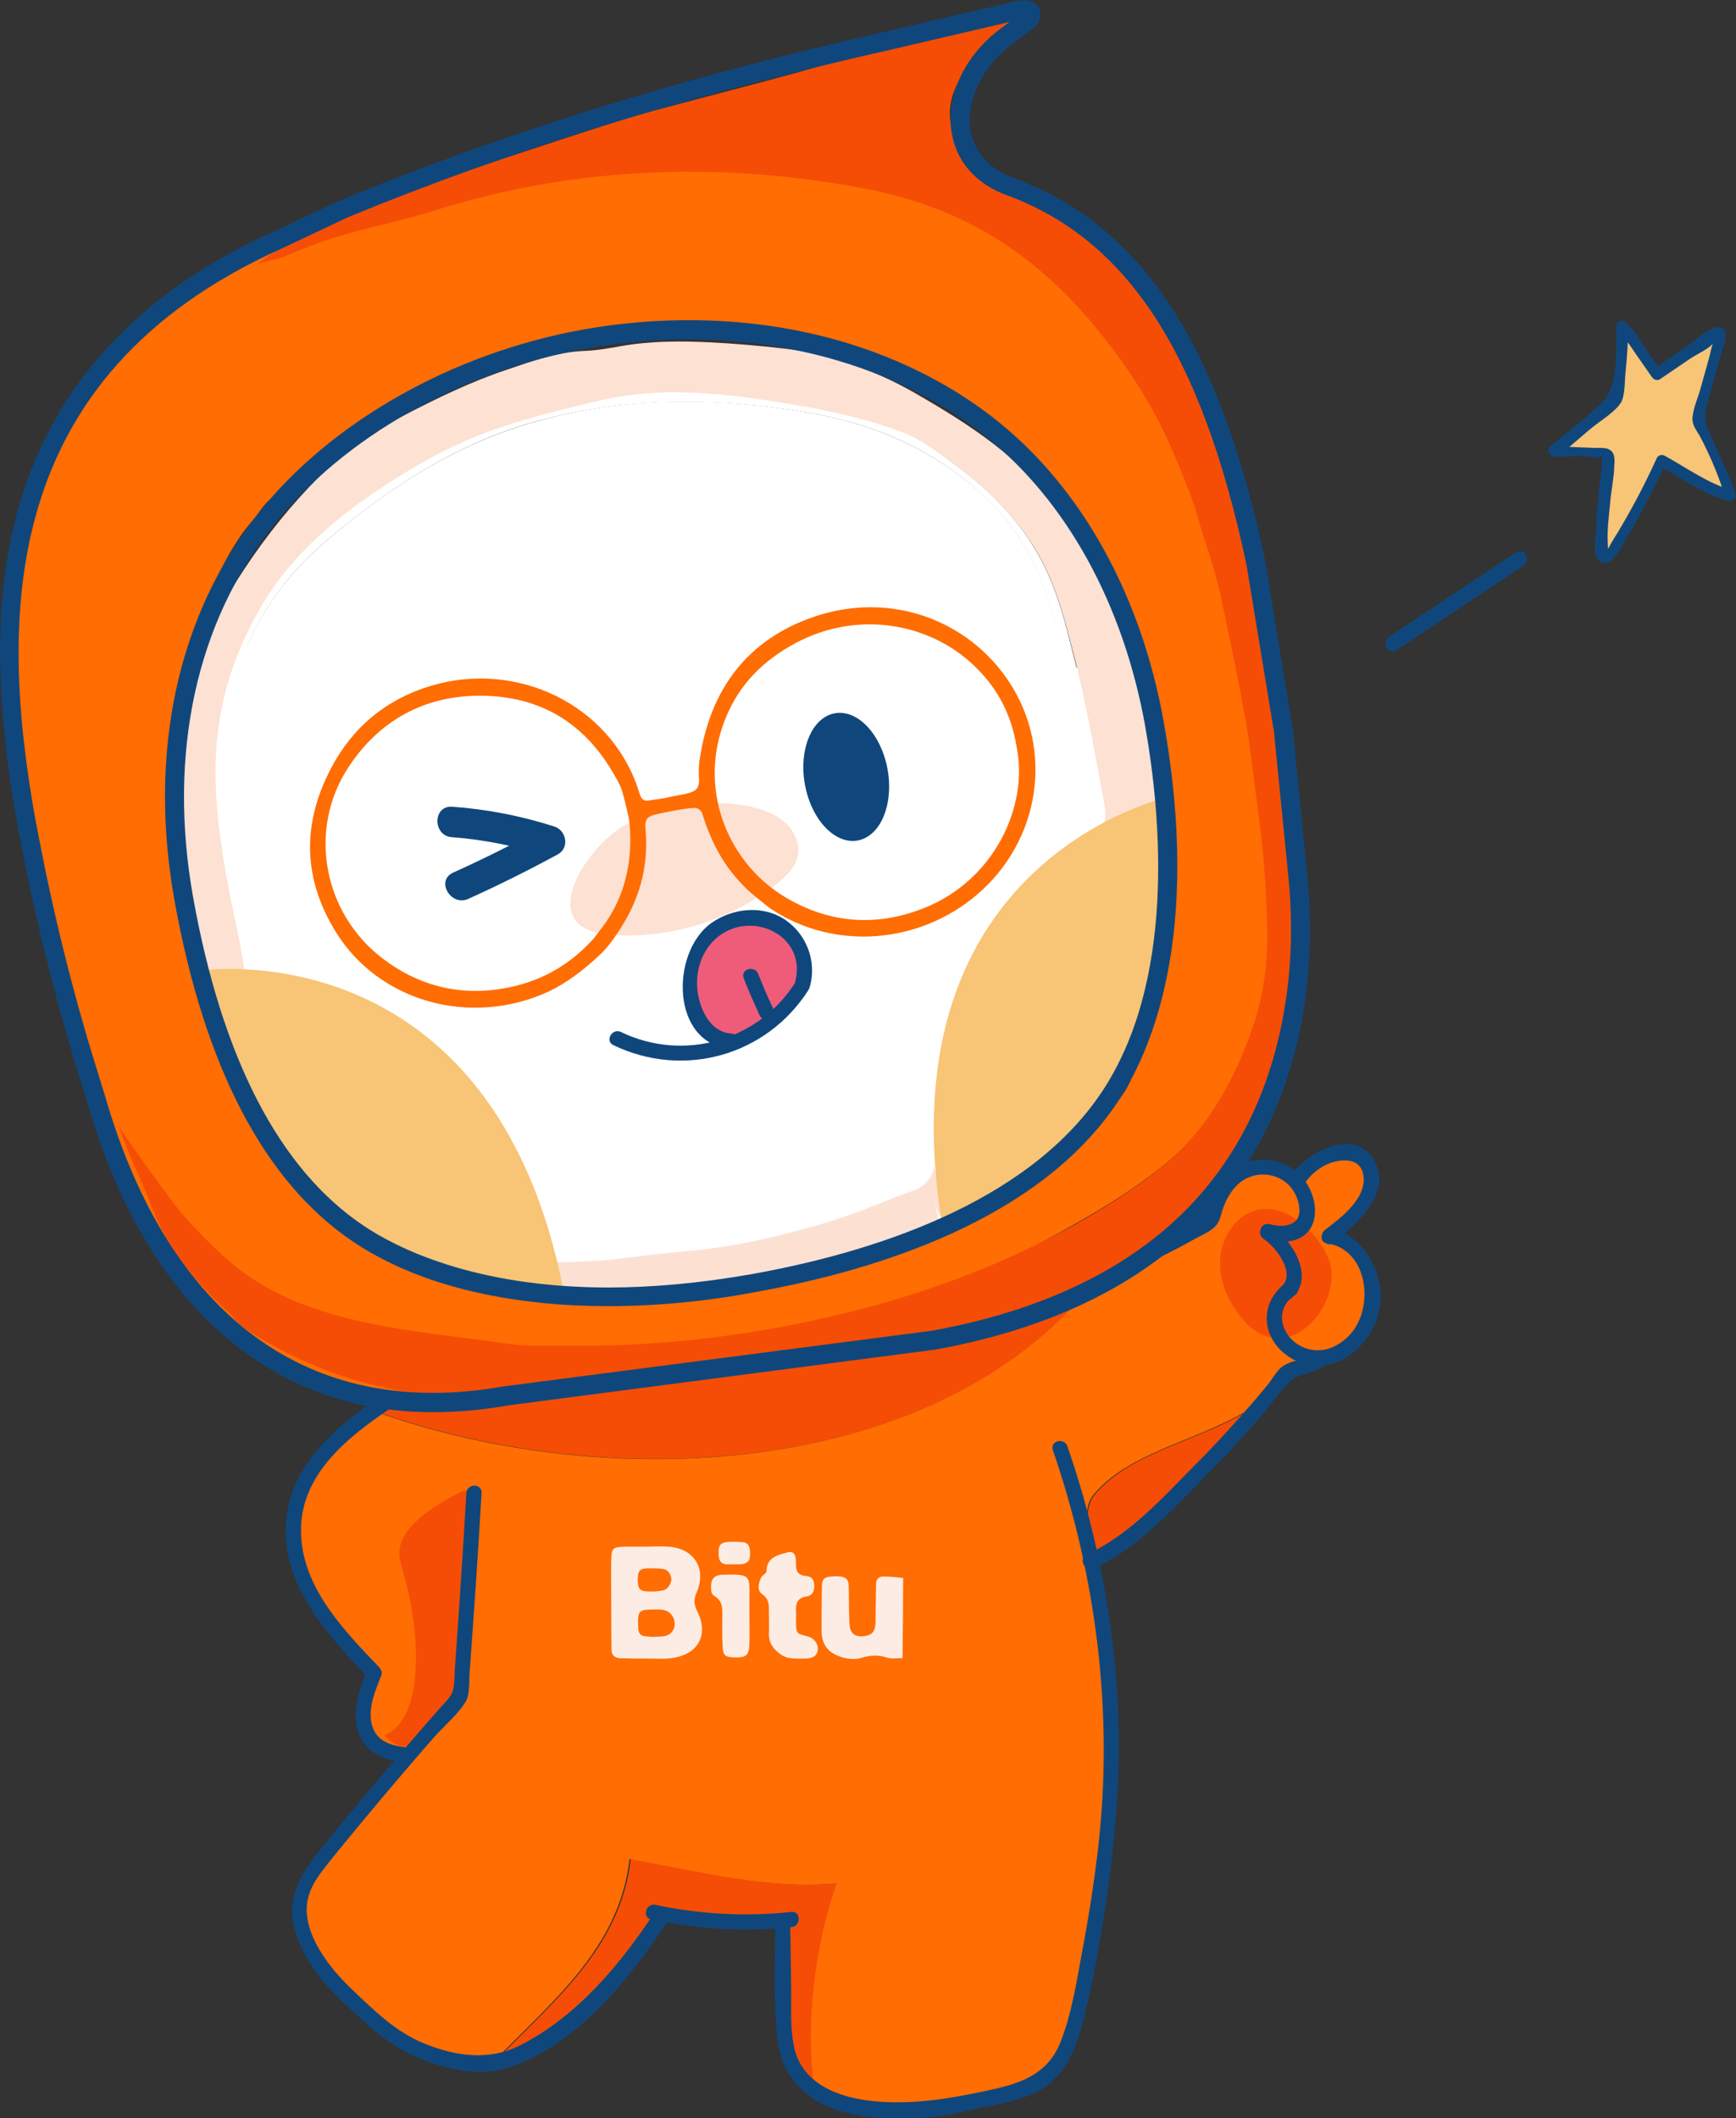 <svg width="100" height="122" viewBox="0 0 100 122" fill="none" xmlns="http://www.w3.org/2000/svg">
<rect x="0" y="0" width="100" height="122" fill="#333333" stroke="none"/>
<g clip-path="url(#clip0_27131_70751)">
<path d="M62.458 73.829L58.899 74.496C60.126 74.549 61.319 74.251 62.458 73.829Z" fill="#FF6D03"/>
<path d="M63.283 73.531C63.02 73.637 62.739 73.742 62.459 73.847L62.897 73.76L61.95 74.216L58.408 74.708L22.9 78.115L22.971 80.24L22.883 80.415V80.31C22.427 80.626 21.953 80.925 21.498 81.241C35.087 86.158 54.357 85.175 63.283 73.531Z" fill="#F54D05"/>
<path d="M48.255 108.496C44.222 108.847 40.365 107.793 36.332 107.091C35.736 112.289 31.773 115.345 28.441 118.822C28.494 118.804 28.564 118.804 28.616 118.787C29.37 118.629 30.072 118.278 30.756 117.891C32.509 116.873 34.087 115.538 35.385 113.975C35.385 113.975 35.49 113.834 35.648 113.659C36.56 112.517 37.366 111.499 38.173 110.269C40.435 110.726 42.785 110.849 45.081 110.638C45.117 112.482 45.134 114.326 45.169 116.17C45.187 117.083 45.204 118.014 45.572 118.839C45.871 119.507 46.397 120.051 47.01 120.473C46.432 116.434 47.028 112.078 48.255 108.496Z" fill="#F54D05"/>
<path d="M77.328 71.476C77.117 71.336 76.872 71.23 76.609 71.213V71.177C77.363 70.598 78.117 70.001 78.59 69.175C78.836 68.737 79.011 68.245 78.959 67.753C78.923 67.261 78.66 66.77 78.204 66.541C77.854 66.366 77.451 66.348 77.065 66.418C76.065 66.594 75.153 67.226 74.645 68.104C74.487 67.929 74.329 67.771 74.136 67.648C73.435 67.191 72.506 67.103 71.752 67.437C70.647 67.911 70.016 69.123 69.805 70.317C69.139 70.721 68.455 71.09 67.771 71.459L64.072 73.197C63.861 73.285 63.633 73.373 63.423 73.46C63.37 73.478 63.318 73.496 63.265 73.531C54.34 85.174 35.069 86.175 21.48 81.258C20.656 81.837 19.867 82.452 19.165 83.154C18.078 84.261 17.201 85.631 16.956 87.176C16.675 88.915 17.219 90.688 18.113 92.199C19.025 93.744 20.288 95.061 21.532 96.361C21.287 97.028 21.006 97.695 20.919 98.398C20.849 98.995 20.936 99.645 21.27 100.137C21.796 100.909 22.532 100.997 23.461 101.102L23.444 100.751L26.442 97.713C23.794 100.681 21.217 103.719 18.709 106.81C18.026 107.653 17.307 108.584 17.184 109.672C17.079 110.603 17.447 111.516 17.885 112.342C18.622 113.676 19.656 114.853 20.884 115.766C22.076 117.259 23.865 118.155 25.723 118.629C26.582 118.84 27.494 118.962 28.371 118.822C31.703 115.345 35.665 112.289 36.262 107.091C40.295 107.793 44.152 108.847 48.185 108.496C46.958 112.078 46.362 116.451 46.923 120.455C47.186 120.631 47.484 120.789 47.782 120.912C48.764 121.316 49.816 121.456 50.886 121.509C51.885 121.562 52.867 121.544 53.866 121.456C55.059 121.228 56.234 121 57.426 120.736C58.39 120.525 59.372 120.28 60.144 119.665C61.248 118.787 61.652 117.312 61.985 115.942C62.932 111.92 63.563 107.811 63.914 103.684C64.142 99.1 63.773 94.482 62.827 89.968L62.897 89.951C62.458 88.405 62.458 86.755 62.932 86.175C65.106 83.453 69.612 82.944 72.663 80.713L73.821 79.361L74.277 79.15C74.487 78.87 74.68 78.571 74.855 78.255C74.68 78.571 74.487 78.87 74.277 79.15L76.451 78.15C76.697 78.079 76.942 77.974 77.17 77.851C77.363 77.746 77.538 77.623 77.696 77.482C78.503 76.797 79.029 75.743 79.046 74.69C79.134 73.408 78.432 72.143 77.328 71.476Z" fill="#FF6D03"/>
<path d="M62.984 86.193C62.511 86.79 62.511 88.441 62.949 89.969L63.3 89.899L68.613 85.491L72.698 80.731C69.665 82.962 65.159 83.454 62.984 86.193Z" fill="#F54D05"/>
<path d="M23.076 90.003C23.742 92.269 24.163 94.657 23.865 96.993C23.707 98.169 23.251 99.487 22.164 99.961C23.882 101.945 25.583 98.819 26.232 97.467C27.056 95.746 26.933 93.059 26.933 91.145C27.038 89.511 27.424 87.668 26.986 86.07C26.968 85.999 26.933 85.911 26.863 85.876C26.775 85.824 26.653 85.876 26.547 85.929C25.25 86.614 22.515 88.072 23.076 90.003Z" fill="#F54D05"/>
<path d="M71.822 69.93C70.875 70.457 70.314 71.563 70.279 72.634C70.244 73.723 70.665 74.794 71.313 75.655C71.804 76.34 72.488 76.937 73.312 77.06C75.504 77.359 77.328 74.356 76.504 72.441C75.785 70.79 73.645 68.894 71.822 69.93Z" fill="#F54D05"/>
<path d="M22.655 79.922C19.902 81.766 16.798 83.996 16.483 87.597C16.167 91.267 18.885 94.2 21.235 96.658C21.2 96.518 21.164 96.377 21.129 96.237C20.673 97.448 20.13 98.871 20.796 100.135C21.357 101.189 22.409 101.417 23.497 101.54C24.058 101.611 24.058 100.732 23.497 100.662C22.567 100.557 21.673 100.364 21.41 99.31C21.182 98.344 21.638 97.361 21.971 96.483C22.024 96.342 21.953 96.166 21.866 96.061C19.727 93.831 17.219 91.249 17.342 87.913C17.482 84.523 20.568 82.398 23.093 80.712C23.567 80.379 23.128 79.606 22.655 79.922Z" fill="#0F477D"/>
<path d="M37.524 110.568C40.19 111.13 42.89 111.288 45.59 111.007C46.151 110.954 46.151 110.076 45.59 110.129C42.96 110.41 40.347 110.269 37.752 109.725C37.209 109.602 36.963 110.462 37.524 110.568Z" fill="#0F477D"/>
<path d="M60.653 83.54C63.16 90.846 64.142 98.678 63.265 106.37C63.037 108.337 62.739 110.286 62.371 112.218C62.038 114.009 61.757 115.924 61.091 117.627C60.302 119.594 58.636 120.05 56.725 120.454C54.743 120.876 52.832 121.192 50.798 121.069C48.676 120.946 46.204 120.226 45.73 117.855C45.503 116.749 45.59 115.537 45.573 114.413C45.555 113.254 45.538 112.078 45.52 110.918C45.52 110.357 44.643 110.357 44.643 110.918C44.678 113.149 44.521 115.467 44.819 117.68C45.047 119.366 46.099 120.63 47.642 121.315C49.465 122.105 51.675 122.105 53.604 121.947C54.621 121.859 55.638 121.596 56.637 121.385C57.566 121.192 58.531 121.016 59.408 120.648C61.038 119.945 61.81 118.505 62.266 116.854C62.844 114.764 63.23 112.622 63.563 110.479C64.265 106.159 64.633 101.857 64.352 97.501C64.037 92.672 63.072 87.895 61.494 83.329C61.301 82.767 60.46 82.996 60.653 83.54Z" fill="#0F477D"/>
<path d="M37.717 110.146C35.718 113.166 33.281 116.099 30.019 117.785C28.196 118.733 26.25 118.452 24.408 117.697C22.778 117.03 21.55 115.801 20.288 114.606C19.025 113.412 17.377 111.375 17.71 109.496C17.868 108.583 18.517 107.81 19.078 107.108C19.709 106.317 20.375 105.527 21.024 104.737C22.339 103.156 23.654 101.611 25.005 100.065C25.566 99.433 26.425 98.713 26.846 97.976C27.091 97.519 27.003 96.799 27.056 96.29C27.302 92.865 27.547 89.423 27.74 85.999C27.775 85.437 26.898 85.437 26.863 85.999C26.67 89.388 26.442 92.795 26.197 96.184C26.179 96.536 26.197 96.957 26.109 97.308C26.004 97.765 25.618 98.063 25.303 98.432C24.549 99.293 23.812 100.136 23.058 101.014C21.585 102.735 20.112 104.491 18.692 106.247C17.622 107.564 16.57 108.934 16.886 110.725C17.202 112.499 18.499 114.167 19.797 115.362C21.129 116.591 22.339 117.803 24.04 118.505C25.653 119.19 27.6 119.647 29.318 119.085C33.263 117.785 36.297 113.957 38.489 110.62C38.787 110.111 38.033 109.672 37.717 110.146Z" fill="#0F477D"/>
<path d="M63.037 90.336C65.422 89.23 67.298 87.192 69.122 85.349C70.332 84.137 71.506 82.872 72.646 81.573C73.19 80.941 73.698 80.168 74.294 79.588C74.768 79.149 75.609 79.097 76.171 78.745C76.662 78.465 76.223 77.692 75.732 77.99C75.154 78.324 74.4 78.341 73.874 78.71C73.576 78.921 73.295 79.413 73.067 79.711C72.787 80.045 72.523 80.379 72.243 80.695C71.156 81.959 70.034 83.189 68.859 84.365C66.983 86.262 65.054 88.422 62.599 89.546C62.073 89.827 62.529 90.582 63.037 90.336Z" fill="#0F477D"/>
<path d="M72.891 71.388C73.681 71.616 74.75 71.634 75.346 70.949C75.89 70.317 75.82 69.333 75.504 68.613C74.75 66.822 72.471 66.243 70.945 67.419C70.279 67.928 69.841 68.684 69.578 69.474C69.49 69.72 69.49 69.895 69.314 70.088C69.157 70.264 68.683 70.457 68.473 70.563C67.912 70.879 67.333 71.177 66.754 71.476C64.37 72.67 61.634 74.093 58.899 74.04C58.338 74.022 58.338 74.9 58.899 74.918C60.687 74.953 62.371 74.356 64.001 73.689C65.685 72.986 67.316 72.213 68.911 71.318C69.56 70.967 70.121 70.791 70.314 70.053C70.507 69.281 70.893 68.49 71.559 68.016C72.488 67.384 73.838 67.595 74.47 68.543C74.698 68.877 74.855 69.316 74.855 69.737C74.838 70.686 73.786 70.703 73.119 70.51C72.576 70.387 72.348 71.23 72.891 71.388Z" fill="#0F477D"/>
<path d="M72.821 71.387C73.505 71.844 74.698 73.389 73.786 74.144C73.347 74.513 73.979 75.128 74.399 74.759C75.802 73.6 74.399 71.387 73.26 70.632C72.786 70.316 72.348 71.089 72.821 71.387Z" fill="#0F477D"/>
<path d="M75.171 68.121C75.539 67.647 75.943 67.278 76.486 67.05C77.188 66.751 78.31 66.646 78.52 67.612C78.801 68.982 77.275 70.123 76.346 70.826C75.907 71.159 76.346 71.932 76.784 71.581C78.117 70.562 80.256 68.718 79.134 66.804C78.064 64.995 75.504 66.26 74.54 67.489C74.207 67.946 74.82 68.578 75.171 68.121Z" fill="#0F477D"/>
<path d="M76.434 71.616C78.818 71.967 79.169 75.304 77.801 76.832C77.1 77.622 76.065 78.043 75.066 77.605C73.821 77.06 73.312 75.444 74.592 74.601C75.066 74.285 74.627 73.53 74.154 73.846C72.821 74.724 72.558 76.41 73.646 77.64C74.663 78.763 76.276 78.974 77.556 78.184C78.888 77.359 79.695 75.76 79.502 74.198C79.327 72.722 78.222 71.019 76.662 70.791C76.118 70.703 75.89 71.546 76.434 71.616Z" fill="#0F477D"/>
<path d="M40.154 91.671C40.698 90.319 39.962 89.178 38.489 89.09C38.068 89.055 37.63 89.09 37.209 89.09C36.911 89.09 36.612 89.09 36.314 89.09C36.227 89.09 36.139 89.09 36.051 89.09C35.28 89.107 35.227 89.16 35.21 89.88C35.192 90.828 35.21 91.759 35.21 92.707C35.21 93.48 35.21 94.253 35.227 95.026C35.227 95.324 35.403 95.5 35.701 95.517C36.262 95.535 36.805 95.535 37.367 95.535C37.787 95.535 38.226 95.57 38.647 95.517C40.225 95.324 40.873 94.165 40.137 92.76C39.926 92.304 39.997 92.023 40.154 91.671ZM37.401 90.337C37.664 90.337 37.91 90.337 38.173 90.372C38.454 90.407 38.611 90.618 38.664 90.881C38.717 91.144 38.489 91.531 38.226 91.601C38.015 91.654 37.805 91.654 37.735 91.671C37.507 91.671 37.419 91.671 37.331 91.671C36.858 91.654 36.753 91.531 36.735 91.039C36.735 90.46 36.84 90.337 37.401 90.337ZM38.313 94.235C38.068 94.288 37.805 94.27 37.63 94.288C37.419 94.27 37.296 94.27 37.174 94.253C36.928 94.235 36.788 94.095 36.77 93.849C36.7 92.655 36.805 92.725 37.875 92.707C38.243 92.707 38.541 92.778 38.752 93.111C39.015 93.586 38.804 94.13 38.313 94.235Z" fill="#FDECE3"/>
<path d="M50.868 90.811C50.623 90.811 50.465 90.969 50.465 91.215C50.447 91.988 50.447 92.76 50.43 93.533C50.412 94.007 50.184 94.218 49.711 94.253C49.237 94.288 48.974 94.078 48.939 93.603C48.904 93.27 48.922 92.918 48.904 92.567C48.904 92.146 48.904 91.707 48.887 91.285C48.869 90.969 48.694 90.829 48.396 90.811C48.22 90.793 48.045 90.793 47.887 90.811C47.502 90.829 47.344 90.969 47.344 91.355C47.326 92.216 47.326 93.076 47.326 93.937C47.344 94.762 47.694 95.201 48.466 95.447C48.834 95.57 49.255 95.605 49.606 95.5C50.114 95.342 50.588 95.307 51.096 95.482C51.377 95.57 51.692 95.5 51.99 95.517C52.008 93.972 52.025 92.427 52.025 90.899C51.64 90.846 51.254 90.811 50.868 90.811Z" fill="#FDECE3"/>
<path d="M46.555 94.27C45.871 94.094 45.871 94.094 45.853 93.462C45.853 93.199 45.871 92.953 45.853 92.689C45.836 92.286 46.011 92.04 46.414 91.969C46.783 91.917 46.905 91.706 46.905 91.355C46.905 91.004 46.765 90.793 46.397 90.775C45.959 90.74 45.836 90.477 45.853 90.073C45.853 89.95 45.853 89.809 45.818 89.686C45.766 89.423 45.59 89.353 45.345 89.423C44.766 89.581 44.17 89.704 44.153 90.512C44.153 90.635 43.889 90.74 43.837 90.881C43.697 91.197 43.591 91.618 43.907 91.829C44.31 92.11 44.293 92.461 44.293 92.83C44.293 93.251 44.31 93.691 44.293 94.112C44.275 94.639 44.556 94.99 44.959 95.289C45.292 95.534 45.66 95.552 46.327 95.534C46.257 95.534 46.484 95.552 46.695 95.499C46.818 95.482 46.941 95.394 47.011 95.306C47.256 94.955 47.028 94.393 46.555 94.27Z" fill="#FDECE3"/>
<path d="M41.715 90.706C41.627 90.706 41.54 90.706 41.452 90.723C41.119 90.776 40.961 90.987 40.961 91.355C40.961 91.566 40.944 91.829 41.154 91.935C41.662 92.233 41.61 92.707 41.61 93.164C41.61 93.726 41.592 94.288 41.627 94.832C41.645 95.342 41.768 95.447 42.224 95.465C42.995 95.5 43.153 95.377 43.17 94.622C43.188 94.112 43.17 93.586 43.17 93.076C43.17 92.725 43.17 92.391 43.17 92.04C43.188 90.741 43.223 90.67 41.715 90.706Z" fill="#FDECE3"/>
<path d="M42.75 88.826C42.539 88.809 42.329 88.809 42.101 88.809C41.487 88.826 41.364 88.967 41.4 89.581C41.417 89.88 41.505 90.073 41.838 90.108C41.961 90.108 42.101 90.108 42.224 90.108C42.346 90.108 42.487 90.108 42.609 90.108C43.118 90.073 43.241 89.897 43.206 89.353C43.188 89.037 43.065 88.844 42.75 88.826Z" fill="#FDECE3"/>
<path d="M73.663 59.886C73.716 59.815 73.716 59.745 73.681 59.657C73.646 59.745 73.628 59.815 73.663 59.886Z" fill="#F54D05"/>
<path d="M73.611 59.727C73.611 59.78 73.646 59.833 73.663 59.886C73.628 59.815 73.628 59.727 73.681 59.657C73.663 59.692 73.611 59.71 73.611 59.727Z" fill="#F54D05"/>
<path d="M73.786 58.901C73.751 58.972 73.751 59.042 73.768 59.112C73.821 59.059 73.821 58.972 73.786 58.901Z" fill="#F54D05"/>
<path d="M73.768 59.112C73.751 59.042 73.768 58.972 73.786 58.901C73.698 58.972 73.681 59.042 73.768 59.112Z" fill="#F54D05"/>
<path d="M35.332 60.202C39.383 62.151 44.152 60.816 46.572 57.023C46.87 56.549 46.116 56.11 45.818 56.584C43.679 59.956 39.383 61.185 35.771 59.446C35.262 59.2 34.824 59.956 35.332 60.202Z" fill="#0F477D"/>
<path d="M46.677 56.742C47.028 55.32 46.449 53.827 45.257 53.002C43.959 52.106 42.206 52.299 40.961 53.177C38.611 54.88 38.629 60.149 42.118 60.412C42.679 60.448 42.679 59.569 42.118 59.534C40.821 59.447 40.207 57.919 40.154 56.795C40.102 55.618 40.593 54.441 41.592 53.792C43.574 52.51 46.432 54.002 45.818 56.496C45.695 57.058 46.537 57.286 46.677 56.742Z" fill="#0F477D"/>
<path d="M42.837 56.338C43.118 57.075 43.433 57.778 43.766 58.498C44.012 59.007 44.766 58.568 44.52 58.059C44.222 57.427 43.942 56.777 43.679 56.109C43.486 55.583 42.644 55.811 42.837 56.338Z" fill="#0F477D"/>
<path d="M61.214 37.74C61.056 37.108 60.898 36.493 60.74 35.861C60.091 33.121 58.969 30.803 56.953 28.836C54.024 25.991 50.517 24.446 46.537 23.761C41.206 22.848 35.911 22.83 30.721 24.323C26.162 25.622 22.287 28.169 18.674 31.26C16.605 33.033 15.133 35.071 14.168 37.353C9.293 41.27 6.33 46.415 6.33 52.053C6.33 64.293 20.27 74.215 37.454 74.215C54.638 74.215 68.578 64.293 68.578 52.053C68.596 46.608 65.825 41.603 61.214 37.74Z" fill="white"/>
<path d="M23.549 13.031C20.709 12.118 17.622 13.048 14.905 14.278C13.554 14.892 12.239 15.577 10.977 16.368C9.925 17.035 8.347 17.913 7.645 18.967C6.172 21.162 4.296 23.094 2.981 25.464C2.28 26.711 1.666 28.028 1.298 29.416C0.912 30.803 0.789 32.226 0.719 33.666C0.491 38.372 1.245 42.886 1.754 47.522C2.28 52.281 3.209 57.005 4.559 61.589C4.875 62.642 5.208 63.696 5.559 64.732C6.348 67.068 7.277 69.386 8.627 71.476C9.294 72.512 10.065 73.478 10.959 74.321C11.363 74.707 11.889 75.005 12.257 75.409C12.643 75.813 12.888 76.252 13.344 76.604C15.203 78.044 17.43 78.869 19.639 79.659C20.744 80.063 21.866 80.45 23.023 80.66C25.951 81.222 28.985 80.678 31.861 79.94C33.421 79.554 34.982 79.097 36.437 78.377C37.805 77.692 39.313 77.85 40.838 77.587C44.065 77.043 47.221 76.287 50.395 75.497C54.586 74.461 58.654 72.371 62.406 70.229C63.879 69.386 65.299 68.473 66.649 67.436C67.754 66.594 68.718 65.61 69.56 64.469C70.787 62.8 71.664 60.956 72.313 59.025C72.909 57.286 73.155 55.459 73.137 53.598C73.102 51.192 72.927 48.874 72.594 46.468C72.348 44.694 72.19 42.921 71.857 41.164C71.419 38.776 70.928 36.405 70.419 34.035C70.104 32.594 69.595 31.26 69.192 29.855C68.841 28.59 68.315 27.361 67.807 26.132C66.632 23.357 65.124 21.021 63.212 18.686C59.67 14.383 55.515 11.837 50.079 10.765C47.291 10.221 44.468 9.887 41.627 9.8C35.999 9.606 30.335 10.344 24.97 12.065C22.655 12.803 20.253 13.154 17.973 14.067C14.484 15.472 10.907 16.42 7.996 18.967C7.856 19.09 7.715 19.23 7.575 19.353L23.549 13.031ZM10.363 52.07C10.1 50.261 9.907 48.453 9.802 46.644C9.784 46.275 9.679 45.801 9.802 45.45C9.907 45.133 10.083 44.87 10.118 44.501C10.223 43.781 10.118 43.044 10.153 42.306C10.188 41.779 10.293 41.252 10.398 40.725C10.837 38.583 11.275 36.44 12.046 34.403C12.485 33.244 13.028 32.12 13.712 31.084C13.993 30.645 14.326 30.241 14.659 29.855C14.922 29.539 15.22 29.012 15.553 28.784C18.429 26.659 21.34 24.604 24.286 22.619C26.32 21.25 28.459 20.354 30.808 19.634C31.931 19.3 33.141 19.16 34.316 18.984C35.771 18.773 37.226 18.598 38.699 18.563C41.733 18.492 44.503 19.072 47.484 19.669C49.273 20.02 51.008 20.758 52.604 21.601C54.778 22.742 56.584 23.937 58.531 25.482C60.46 27.027 61.88 29.188 63.055 31.33C63.774 32.665 64.37 34.087 64.984 35.474C65.615 36.897 66.123 38.284 66.369 39.812C67.053 43.957 67.754 48.47 67.421 52.632C67.316 54.072 67.193 55.986 66.719 57.356C66.193 58.919 65.667 60.482 65.194 62.045C64.966 62.765 64.335 63.485 63.896 64.082C63.388 64.75 62.827 65.399 62.213 65.961C61.494 66.611 60.705 67.173 59.916 67.735C57.952 69.105 56.041 69.895 54.024 71.142C53.253 71.616 52.551 71.897 51.675 71.985C50.553 72.09 49.5 72.898 48.431 73.197C46.502 73.741 44.521 74.127 42.276 74.479C40.295 75.005 38.226 75.111 36.192 75.146C34.789 75.164 33.386 75.128 32.018 74.865C31.387 74.742 30.826 74.391 30.195 74.285C29.546 74.163 28.897 74.057 28.248 73.899C26.776 73.548 25.285 73.126 23.882 72.547C22.953 72.16 22.164 71.722 21.375 71.124C20.533 70.492 19.341 70.123 18.394 69.649C17.71 69.298 17.307 68.824 16.816 68.227C15.816 66.998 14.957 65.645 14.203 64.24C12.222 60.377 10.977 56.32 10.363 52.07Z" fill="#FF6D03"/>
<path d="M72.33 33.526C72.015 31.91 71.945 30.224 71.489 28.644C70.594 25.518 69.683 22.708 68.139 19.845C67.491 18.651 66.614 17.229 65.755 16.175C63.949 13.945 61.336 11.574 58.46 10.801C57.777 10.608 57.058 10.222 56.532 9.783C54.673 8.272 54.077 6.305 55.515 4.216C56.076 3.39 56.865 2.775 57.671 2.196C58.092 1.897 58.566 1.3 58.18 0.949C57.969 0.756 57.619 0.809 57.338 0.896C52.937 2.091 48.553 3.496 44.17 4.655C41.96 5.234 39.733 5.831 37.524 6.411C36.735 6.621 35.946 6.85 35.174 7.113C32.562 7.956 29.967 8.817 27.354 9.677C23.847 10.836 20.41 12.171 17.131 13.857C16.447 14.208 15.904 14.436 15.343 14.823C15.132 14.963 14.922 15.139 14.694 15.332C14.957 15.086 15.834 14.981 16.202 14.84C16.745 14.63 17.289 14.401 17.833 14.191C20.112 13.277 22.514 12.926 24.829 12.188C30.195 10.467 35.858 9.73 41.487 9.923C44.328 10.028 47.151 10.345 49.939 10.889C55.374 11.943 59.513 14.507 63.072 18.809C65.001 21.145 66.509 23.48 67.666 26.255C68.175 27.485 68.701 28.696 69.051 29.978C69.455 31.401 69.963 32.736 70.279 34.158C70.787 36.529 71.278 38.9 71.717 41.288C72.032 43.044 72.208 44.818 72.453 46.592C72.786 48.98 72.962 51.316 72.997 53.721C73.014 55.583 72.769 57.409 72.172 59.148C71.506 61.08 70.647 62.924 69.42 64.592C68.578 65.734 67.631 66.717 66.509 67.56C61.459 71.388 55.024 74.075 48.904 75.586C43.661 76.885 38.261 77.57 32.86 77.517C31.632 77.5 30.422 77.57 29.195 77.394C23.759 76.604 17.412 76.358 13.133 72.583C12.064 71.634 11.047 70.598 10.135 69.492C9.03 67.999 7.926 66.506 6.891 64.961C6.891 64.961 6.891 64.943 6.874 64.943C7.382 66.524 8.189 68.017 8.767 69.58C9.714 72.091 11.415 74.023 13.379 75.796C13.73 76.323 14.273 76.622 14.799 76.955C16.938 78.29 19.235 79.221 21.69 79.818C23.917 80.362 26.179 80.714 28.494 80.643C29.932 80.608 31.352 80.503 32.772 80.38C34.122 80.257 35.472 80.204 36.805 80.029C38.471 79.8 40.119 79.502 41.767 79.203C42.767 79.028 43.784 78.817 44.766 78.553C46.081 78.202 47.396 77.921 48.729 77.693C52.358 77.061 55.322 76.71 58.934 75.832C63.475 74.725 67.596 71.213 70.489 67.367C71.787 65.646 72.593 63.784 73.242 61.8C73.225 61.817 73.225 61.817 73.207 61.835C73.225 61.765 73.26 61.694 73.277 61.642C73.575 60.834 74.014 60.254 74.207 59.411C74.382 58.709 74.294 58.112 74.364 57.427C74.452 56.549 74.662 55.671 74.733 54.775C74.925 52.211 74.698 49.63 74.434 47.083C74.189 44.765 73.908 42.429 73.488 40.129C73.032 37.899 72.751 35.703 72.33 33.526ZM71.313 64.645C71.822 63.96 72.313 63.24 72.751 62.502C72.313 63.24 71.839 63.942 71.313 64.645Z" fill="#F54D05"/>
<path d="M73.663 59.886C73.716 59.815 73.716 59.745 73.681 59.657C73.646 59.745 73.628 59.815 73.663 59.886Z" fill="#F54D05"/>
<path d="M73.611 59.727C73.611 59.78 73.646 59.833 73.663 59.886C73.628 59.815 73.628 59.727 73.681 59.657C73.663 59.692 73.611 59.71 73.611 59.727Z" fill="#F54D05"/>
<path d="M73.786 58.901C73.751 58.972 73.751 59.042 73.768 59.112C73.821 59.059 73.821 58.972 73.786 58.901Z" fill="#F54D05"/>
<path d="M73.768 59.112C73.751 59.042 73.768 58.972 73.786 58.901C73.698 58.972 73.681 59.042 73.768 59.112Z" fill="#F54D05"/>
<path d="M13.782 54.02C13.519 52.755 13.239 51.508 13.028 50.244C12.59 47.733 12.292 45.151 12.537 42.587C12.8 39.847 13.747 37.161 15.185 34.79C16.641 32.384 18.762 30.417 21.024 28.801C23.286 27.203 25.934 25.658 28.547 24.762C30.581 24.06 32.702 23.533 34.789 23.059C38.664 22.181 42.697 22.795 46.537 23.48C48.343 23.796 50.132 24.27 51.868 24.868C53.13 25.307 54.393 26.29 55.445 27.098C57.023 28.327 58.461 29.785 59.548 31.488C60.88 33.613 61.389 35.931 62.003 38.32C62.651 40.936 63.107 43.588 63.598 46.24C63.668 46.644 63.739 47.048 63.563 47.452C64.51 47.153 65.352 46.556 66.369 46.468L67.158 46.205C67.035 45.186 67.228 43.36 67 42.359C66.544 40.41 66.106 39.321 65.51 37.389C64.668 34.632 62.739 32.12 61.144 29.697C60.354 28.485 59.407 27.431 58.32 26.466C56.584 24.938 54.621 23.744 52.639 22.602C50.307 21.285 47.8 20.372 45.117 20.073C43.732 19.915 42.346 19.792 40.961 19.722C39.19 19.634 37.454 19.634 35.701 19.95C35.017 20.073 34.316 20.196 33.632 20.214C32.089 20.284 30.668 20.793 29.23 21.285C27.161 21.97 25.215 22.918 23.286 23.919C21.48 24.85 19.849 25.991 18.412 27.431C16.781 29.065 15.343 30.856 14.081 32.77C13.081 34.281 12.169 35.826 11.696 37.6C11.205 39.426 10.381 41.481 10.346 43.377C10.31 45.959 10.188 48.505 10.539 51.069C10.766 52.773 10.802 54.406 11.363 56.039C11.959 56.057 13.555 55.987 14.133 56.004C14.01 55.319 13.923 54.669 13.782 54.02Z" fill="#FDE1D2"/>
<path d="M14.606 55.986C14.484 55.969 14.343 55.969 14.203 55.969C14.326 55.986 14.466 55.986 14.606 55.986Z" fill="#FDE1D2"/>
<path d="M63.546 47.434C63.528 47.434 63.528 47.451 63.511 47.451C63.528 47.486 63.563 47.504 63.598 47.539C64.633 47.504 65.544 47.082 66.351 46.45C65.317 46.538 64.492 47.135 63.546 47.434Z" fill="#F8C475"/>
<path d="M14.641 56.039C14.641 56.021 14.641 56.004 14.641 55.969C14.641 55.969 14.641 55.969 14.624 55.969L14.606 55.986C14.466 55.986 14.326 55.986 14.203 55.969C14.185 55.969 14.168 55.969 14.15 55.969C13.554 55.951 12.976 55.934 12.379 55.934C13.098 56.513 13.87 56.46 14.641 56.039Z" fill="#F8C475"/>
<path d="M53.621 67.735C53.41 68.139 53.077 68.403 52.657 68.561C51.201 69.07 49.781 69.72 48.308 70.194C47.887 70.335 47.484 70.457 47.063 70.58C46.362 70.773 45.66 70.967 44.959 71.142C43.451 71.511 41.943 71.81 40.4 71.985C39.681 72.073 38.98 72.108 38.278 72.196C36.875 72.319 35.508 72.582 34.087 72.635C33.491 72.653 32.913 72.723 32.299 72.688C32.211 72.688 32.106 72.705 32.001 72.688C32.001 72.705 32.001 72.705 32.018 72.723C32.158 73.215 32.351 73.776 32.281 74.303C32.264 74.444 32.229 74.532 32.176 74.567C32.176 74.567 32.176 74.567 32.176 74.584C33.824 74.76 35.473 74.69 37.103 74.567C39.646 74.374 42.188 74.303 44.661 73.706C45.818 73.425 46.958 73.109 48.115 72.846C50.237 72.354 52.288 71.669 54.27 70.703C53.814 69.737 53.796 68.719 53.621 67.735Z" fill="#FCE1D3"/>
<path d="M53.814 67.226C53.761 67.419 53.691 67.594 53.603 67.735C53.744 68.525 53.744 69.368 54.165 70.088C54.217 69.807 54.252 69.526 54.2 69.245C54.059 68.578 53.954 67.91 53.814 67.226Z" fill="#FCE1D3"/>
<path d="M34.701 53.387C35.999 51.702 36.472 49.612 36.262 47.381C36.227 47.013 35.964 45.906 35.858 45.625C35.753 45.239 35.525 44.87 35.315 44.501C33.614 41.604 31.107 40.111 27.757 40.058C24.461 40.023 21.848 41.481 20.077 44.168C17.692 47.785 18.639 52.597 22.023 55.179C24.356 56.97 27.003 57.462 29.809 56.724C31.527 56.267 32.913 55.407 34.122 54.09C34.298 53.932 34.543 53.581 34.701 53.387ZM29.16 52.035C27.845 52.264 26.477 50.824 26.127 48.804C25.758 46.784 26.53 44.94 27.863 44.712C29.178 44.484 30.545 45.924 30.896 47.943C31.247 49.98 30.475 51.807 29.16 52.035Z" fill="white"/>
<path d="M13.256 47.926C13.011 46.152 12.643 44.361 12.853 42.552C13.379 38.074 15.15 34.28 18.674 31.26C22.287 28.186 26.144 25.622 30.703 24.323C35.911 22.848 41.206 22.865 46.52 23.761C50.517 24.446 54.007 25.974 56.935 28.836C58.952 30.785 60.074 33.121 60.723 35.861C61.582 39.478 62.721 43.044 63.283 46.731C63.318 46.96 63.318 47.188 63.458 47.381C63.475 47.399 63.493 47.399 63.528 47.416C63.703 47.012 63.651 46.626 63.563 46.205C63.055 43.553 62.616 40.901 61.968 38.284C61.371 35.896 60.863 33.595 59.513 31.453C58.443 29.749 57.005 28.292 55.41 27.062C54.358 26.255 53.095 25.271 51.833 24.832C50.097 24.218 48.308 23.761 46.502 23.445C42.644 22.76 38.629 22.163 34.754 23.023C32.667 23.497 30.546 24.024 28.511 24.727C25.899 25.622 23.251 27.168 20.989 28.766C18.71 30.382 16.588 32.349 15.15 34.754C13.712 37.143 12.765 39.812 12.502 42.552C12.257 45.098 12.555 47.68 12.993 50.209C13.221 51.473 13.484 52.737 13.747 53.984C13.888 54.634 13.975 55.301 14.098 55.951C14.116 55.951 14.133 55.951 14.168 55.951C14.308 55.934 14.449 55.934 14.589 55.951C14.589 55.951 14.589 55.951 14.607 55.934C14.291 53.264 13.642 50.612 13.256 47.926Z" fill="white"/>
<path d="M62.511 47.557C60.495 48.681 58.601 49.98 57.251 51.877C53.954 56.531 52.955 61.729 53.533 67.314C53.621 67.261 53.726 67.226 53.831 67.208C53.639 65.821 53.709 64.434 53.726 63.046C53.761 61.641 54.112 60.307 54.41 58.954C54.778 57.216 55.392 55.583 56.234 54.02C56.76 53.054 57.356 52.105 58.092 51.298C59.618 49.629 61.441 48.33 63.511 47.434C63.493 47.416 63.493 47.399 63.475 47.381C63.125 47.223 62.809 47.399 62.511 47.557Z" fill="white"/>
<path d="M63.475 47.398C63.493 47.416 63.493 47.434 63.511 47.451C63.528 47.451 63.528 47.434 63.546 47.434C63.528 47.416 63.493 47.398 63.475 47.398Z" fill="white"/>
<path d="M31.51 70.475C30.651 66.928 28.809 63.907 26.477 61.185C23.707 57.954 20.165 56.075 15.869 55.776C15.448 55.741 14.992 55.618 14.624 55.969C14.624 55.969 14.624 55.969 14.624 55.987C14.975 56.004 15.325 56.057 15.694 56.092C17.868 56.268 19.99 56.742 21.883 57.831C23.952 59.025 25.759 60.535 27.161 62.52C27.565 63.082 27.898 63.696 28.319 64.241C30.019 66.454 30.931 69.299 31.65 71.968C31.685 72.073 31.685 72.337 31.773 72.424C31.773 72.424 31.773 72.424 31.79 72.424C31.826 72.389 31.861 72.337 31.896 72.302C31.755 71.704 31.668 71.09 31.51 70.475Z" fill="white"/>
<path d="M53.533 67.384C53.533 67.366 53.533 67.349 53.533 67.331C53.13 67.542 52.832 67.946 52.376 68.086C49.535 69.017 46.765 70.088 43.819 70.668C40.47 71.335 37.103 71.563 33.719 71.792C33.088 71.844 32.422 71.827 31.931 72.301C31.948 72.354 31.966 72.406 31.983 72.459C32.089 72.477 32.211 72.459 32.281 72.459C32.895 72.459 33.474 72.389 34.07 72.354C35.473 72.266 36.858 72.002 38.243 71.862C38.962 71.774 39.646 71.721 40.365 71.634C41.89 71.423 43.416 71.142 44.924 70.791C45.625 70.633 46.327 70.457 47.028 70.264C47.449 70.159 47.852 70.035 48.273 69.913C49.746 69.474 51.184 68.912 52.639 68.437C53.077 68.297 53.411 68.086 53.639 67.735C53.586 67.63 53.568 67.507 53.533 67.384Z" fill="white"/>
<path d="M53.533 67.384C53.568 67.507 53.586 67.612 53.621 67.735C53.709 67.594 53.779 67.419 53.831 67.226C53.726 67.243 53.621 67.278 53.533 67.331C53.533 67.349 53.533 67.366 53.533 67.384Z" fill="white"/>
<path d="M35.279 54.266C35.262 54.283 35.262 54.283 35.279 54.266C35.279 54.283 35.279 54.283 35.279 54.266Z" fill="#FDE4D6"/>
<path d="M55.935 38.179C53.305 35.808 49.29 35.211 45.871 37.02C44.275 37.863 42.96 39.04 42.136 40.638C39.944 44.87 41.715 49.577 45.257 51.684C47.799 53.194 50.5 53.405 53.27 52.299C57.303 50.683 59.285 46.433 58.583 43.044C58.25 41.077 57.373 39.479 55.935 38.179Z" fill="white"/>
<path d="M49.402 48.414C50.717 48.178 51.49 46.346 51.128 44.322C50.766 42.298 49.406 40.849 48.09 41.085C46.775 41.321 46.002 43.153 46.364 45.177C46.726 47.201 48.086 48.651 49.402 48.414Z" fill="#0F477D"/>
<path d="M35.262 53.862C38.611 54.073 42.013 53.019 44.661 50.982C45.239 50.525 45.836 49.981 45.958 49.243C46.081 48.558 45.748 47.856 45.239 47.399C44.731 46.925 44.065 46.679 43.398 46.504C40.961 45.907 37.331 46.381 35.297 48.014C33.193 49.7 31.072 53.599 35.262 53.862Z" fill="#FDE1D2"/>
<path d="M11.696 55.898C11.696 55.898 28.319 53.51 32.439 74.233C32.422 74.233 16.605 76.779 11.696 55.898Z" fill="#F8C475"/>
<path d="M67.316 45.906C67.316 45.906 50.903 49.454 54.235 70.317C54.235 70.317 69.946 67.208 67.316 45.906Z" fill="#F8C475"/>
<path d="M35.069 75.234C33.772 75.234 32.509 75.181 31.299 75.058C26.863 74.619 23.163 73.425 20.323 71.51C15.22 68.068 11.766 61.448 10.047 51.842C8.522 43.307 10.24 35.404 14.887 29.556C19.078 24.288 26.074 20.336 33.579 18.984C37.892 18.211 42.329 18.264 46.414 19.142C50.587 20.038 54.428 21.811 57.478 24.27C62.336 28.169 65.737 34.315 67.035 41.586C69.244 53.967 66.281 60.675 64.317 63.573C59.776 70.281 50.5 73.179 43.503 74.426C40.663 74.97 37.787 75.234 35.069 75.234ZM39.611 19.546C37.682 19.546 35.736 19.721 33.789 20.073C26.53 21.372 19.797 25.183 15.764 30.259C11.292 35.825 9.662 43.43 11.117 51.648C12.783 60.956 16.079 67.331 20.936 70.597C22.76 71.827 27.249 74.162 35.052 74.162C37.471 74.162 40.224 73.934 43.31 73.39C50.079 72.178 59.074 69.386 63.405 62.993C67.771 56.548 66.877 46.959 65.965 41.814C64.703 34.807 61.459 28.889 56.795 25.148C52.271 21.513 46.116 19.546 39.611 19.546Z" fill="#0F477D"/>
<path d="M24.952 81.345C20.919 81.345 17.307 80.221 14.203 77.956C9.995 74.935 6.909 70.036 4.997 63.397L4.524 61.87C3.156 57.426 2.016 52.861 1.157 48.294L0.982 47.381C-0.789 37.441 0.228 32.12 1.14 28.994C3.191 22.04 8.118 16.771 15.781 13.329L19.604 11.538C28.95 7.675 39.242 4.478 51.078 1.809L58.145 0.158C58.688 0 59.39 -0.105 59.758 0.316C59.881 0.474 60.056 0.808 59.793 1.335L59.74 1.458L58.18 2.634C56.549 3.916 55.655 5.813 55.9 7.464C56.093 8.746 56.987 9.747 58.39 10.256C65.772 12.978 70.244 19.792 72.891 32.349V32.366L74.469 42.025L75.294 50.332C75.539 52.825 75.504 55.249 75.189 57.549C74.347 63.52 71.804 68.297 67.649 71.792C64.142 74.725 59.495 76.727 53.849 77.745H53.831L29.23 80.959C27.757 81.222 26.319 81.345 24.952 81.345ZM20.024 12.522L16.237 14.313C-0.246 21.706 -4.80413e-05 35.755 2.034 47.188L2.209 48.084C3.069 52.615 4.191 57.145 5.558 61.536L6.032 63.064C9.714 75.901 17.885 81.855 29.037 79.853H29.055L53.656 76.656C59.109 75.673 63.581 73.759 66.947 70.949C70.892 67.647 73.295 63.081 74.101 57.391C74.417 55.179 74.452 52.825 74.207 50.419L73.382 42.13L71.804 32.542C69.227 20.389 64.983 13.821 57.987 11.24C56.199 10.59 55.076 9.29 54.813 7.604C54.498 5.55 55.515 3.302 57.496 1.756L58.162 1.265L51.306 2.863C39.541 5.515 29.3 8.693 20.024 12.522Z" fill="#0F477D"/>
<path d="M39.663 55.811C40.154 54.143 41.873 52.966 43.609 52.984C44.293 52.984 45.029 53.194 45.467 53.739C45.625 53.95 45.73 54.195 45.836 54.441C46.151 55.302 46.327 56.285 45.976 57.146C45.555 58.234 44.468 58.884 43.433 59.411C43.03 59.622 42.013 60.342 41.575 60.236C41.224 60.149 40.575 59.446 40.347 59.148C39.611 58.234 39.313 56.935 39.663 55.811Z" fill="#EF5C79"/>
<path d="M26.039 48.224C27.898 48.364 29.704 48.733 31.475 49.295C31.404 48.768 31.334 48.224 31.264 47.697C29.581 48.61 27.863 49.471 26.109 50.261C25.075 50.718 25.969 52.246 26.986 51.772C28.739 50.981 30.458 50.121 32.141 49.208C32.825 48.821 32.614 47.82 31.931 47.609C30.019 46.995 28.038 46.608 26.039 46.468C24.917 46.398 24.917 48.154 26.039 48.224Z" fill="#0F477D"/>
<path d="M35.332 60.202C39.383 62.151 44.152 60.816 46.572 57.023C46.87 56.549 46.116 56.11 45.818 56.584C43.679 59.956 39.383 61.185 35.771 59.446C35.262 59.2 34.824 59.956 35.332 60.202Z" fill="#0F477D"/>
<path d="M46.677 56.742C47.028 55.32 46.449 53.827 45.257 53.002C43.959 52.106 42.206 52.299 40.961 53.177C38.611 54.88 38.629 60.149 42.118 60.412C42.679 60.448 42.679 59.569 42.118 59.534C40.821 59.447 40.207 57.919 40.154 56.795C40.102 55.618 40.593 54.441 41.592 53.792C43.574 52.51 46.432 54.002 45.818 56.496C45.695 57.058 46.537 57.286 46.677 56.742Z" fill="#0F477D"/>
<path d="M42.837 56.338C43.118 57.075 43.433 57.778 43.766 58.498C44.012 59.007 44.766 58.568 44.52 58.059C44.222 57.427 43.942 56.777 43.679 56.109C43.486 55.583 42.644 55.811 42.837 56.338Z" fill="#0F477D"/>
<path d="M80.449 37.442C82.886 35.826 85.323 34.193 87.761 32.577C88.234 32.261 87.796 31.506 87.322 31.822C84.885 33.438 82.448 35.071 80.01 36.686C79.537 37.002 79.975 37.758 80.449 37.442Z" fill="#0F477D"/>
<path d="M93.442 18.809C93.407 20.196 93.284 21.583 93.074 22.953C91.899 23.954 90.707 24.973 89.532 25.974C90.496 26.009 91.461 26.044 92.408 26.097C92.495 26.097 92.6 26.132 92.6 26.202C92.6 26.202 92.618 26.536 92.636 26.746C92.408 28.362 92.285 29.978 92.267 31.611C92.267 31.734 92.267 31.857 92.32 31.945C92.373 32.032 92.495 32.12 92.6 32.068C92.671 32.032 92.706 31.98 92.741 31.927C93.863 30.189 94.845 28.38 95.704 26.501C96.651 27.027 97.598 27.537 98.545 28.064C98.895 28.257 99.264 28.467 99.667 28.538C99.194 27.045 98.562 25.605 97.773 24.253C98.177 22.637 98.597 21.039 99.071 19.441C99.106 19.353 99.123 19.23 99.036 19.177C98.966 19.125 98.878 19.177 98.808 19.23C97.668 20.003 96.528 20.776 95.388 21.548C94.827 20.723 94.266 19.915 93.688 19.09C93.705 19.23 93.81 19.353 93.933 19.423" fill="#F8C475"/>
<path d="M93.109 18.809C93.074 20.091 93.249 22.216 92.32 23.146C91.391 24.077 90.286 24.885 89.286 25.728C89.058 25.921 89.251 26.273 89.514 26.29C90.303 26.325 91.32 26.185 92.074 26.395C92.25 26.202 92.32 26.237 92.267 26.501C92.267 26.676 92.267 26.852 92.25 27.028C92.215 27.361 92.162 27.695 92.127 28.046C92.039 28.907 91.969 29.767 91.934 30.645C91.917 31.067 91.759 31.734 92.004 32.12C92.635 33.139 93.46 31.401 93.688 30.997C94.529 29.592 95.283 28.152 95.967 26.676C95.809 26.712 95.669 26.747 95.511 26.799C96.791 27.502 98.141 28.485 99.562 28.854C99.79 28.907 100.053 28.696 99.965 28.45C99.527 27.115 98.878 25.921 98.352 24.639C98.036 23.884 98.369 23.199 98.58 22.409C98.773 21.706 98.966 21.022 99.158 20.337C99.264 19.968 99.772 18.686 98.843 18.861C98.299 18.967 97.668 19.617 97.23 19.915C96.563 20.372 95.897 20.811 95.248 21.267C95.406 21.303 95.546 21.338 95.704 21.39C95.143 20.565 94.582 19.757 94.003 18.932C93.758 18.581 93.267 18.879 93.442 19.265C93.547 19.494 93.547 19.494 93.74 19.669C94.056 19.933 94.529 19.476 94.214 19.195C94.144 19.107 94.091 19.02 94.021 18.932C93.828 19.037 93.635 19.16 93.46 19.265C94.021 20.091 94.582 20.899 95.16 21.724C95.248 21.864 95.459 21.952 95.616 21.847C96.177 21.461 96.756 21.074 97.317 20.688C97.721 20.407 98.439 20.108 98.738 19.722C99.088 19.617 99.123 19.494 98.808 19.371C98.773 19.476 98.738 19.581 98.72 19.687C98.58 19.933 98.527 20.372 98.439 20.653C98.282 21.232 98.106 21.829 97.948 22.409C97.808 22.918 97.475 23.656 97.493 24.183C97.51 24.534 97.738 24.815 97.913 25.113C98.51 26.237 99.001 27.414 99.386 28.643C99.527 28.503 99.649 28.38 99.79 28.239C98.439 27.888 97.124 26.922 95.897 26.255C95.757 26.167 95.529 26.202 95.441 26.378C94.81 27.765 94.108 29.117 93.337 30.417C93.179 30.698 92.986 30.979 92.828 31.26C92.583 31.681 92.635 31.717 92.618 31.33C92.565 30.593 92.671 29.802 92.741 29.065C92.793 28.327 92.969 27.59 92.986 26.852C93.004 26.606 93.039 26.237 92.864 26.027C92.618 25.728 92.162 25.816 91.794 25.798C91.04 25.763 90.303 25.746 89.549 25.71C89.62 25.904 89.707 26.079 89.777 26.273C90.374 25.763 90.952 25.271 91.548 24.762C92.074 24.306 92.969 23.796 93.355 23.217C93.618 22.83 93.582 21.935 93.635 21.461C93.723 20.6 93.775 19.74 93.81 18.861C93.793 18.387 93.126 18.387 93.109 18.809Z" fill="#0F477D"/>
<path d="M34.438 55.108C34.894 54.704 35.262 54.213 35.595 53.703C35.613 53.686 35.613 53.668 35.63 53.651C36.805 51.895 37.366 49.98 37.191 47.855C37.191 47.767 37.174 47.697 37.174 47.609C37.174 47.188 37.279 47.047 37.717 46.925C37.91 46.872 39.383 46.556 39.979 46.538C40.312 46.521 40.453 46.837 40.453 46.854C40.628 47.434 40.698 47.609 40.926 48.154C41.399 49.295 42.083 50.296 42.977 51.175C43.258 51.456 44.205 52.211 44.38 52.334C48.08 54.81 52.972 54.353 56.269 51.543C59.934 48.417 60.705 43.219 58.145 39.303C55.813 35.738 51.324 34.017 46.888 35.527C43.048 36.844 40.926 39.689 40.312 43.693C40.154 44.659 40.382 44.993 40.172 45.379C39.979 45.73 39.155 45.766 38.506 45.924C38.156 46.011 37.664 46.064 37.296 46.117C37.121 46.134 36.981 46.047 36.91 45.888C36.84 45.748 36.805 45.59 36.753 45.432C35.122 40.585 29.774 38.003 24.794 39.514C22.252 40.286 20.323 41.867 19.078 44.238C17.377 47.451 17.447 50.63 19.358 53.703C21.813 57.672 27.074 59.2 31.615 57.11C32.667 56.601 33.579 55.898 34.438 55.108ZM42.136 40.638C42.96 39.039 44.275 37.863 45.871 37.02C49.29 35.211 53.305 35.808 55.936 38.179C57.373 39.478 58.25 41.059 58.566 43.044C59.25 46.433 57.286 50.683 53.253 52.298C50.482 53.405 47.782 53.194 45.239 51.684C41.697 49.576 39.944 44.87 42.136 40.638ZM22.024 55.196C18.64 52.614 17.693 47.803 20.077 44.185C21.848 41.498 24.461 40.04 27.758 40.076C31.107 40.111 33.632 41.621 35.315 44.519C35.525 44.87 35.753 45.256 35.858 45.643C35.946 45.941 36.227 47.047 36.262 47.399C36.472 49.629 35.981 51.701 34.701 53.405C34.543 53.598 34.298 53.949 34.14 54.125C32.93 55.442 31.545 56.302 29.826 56.759C27.003 57.479 24.356 56.987 22.024 55.196Z" fill="#FF6D03"/>
</g>
<defs>
<clipPath id="clip0_27131_70751">
<rect width="100" height="122" fill="white"/>
</clipPath>
</defs>
</svg>
